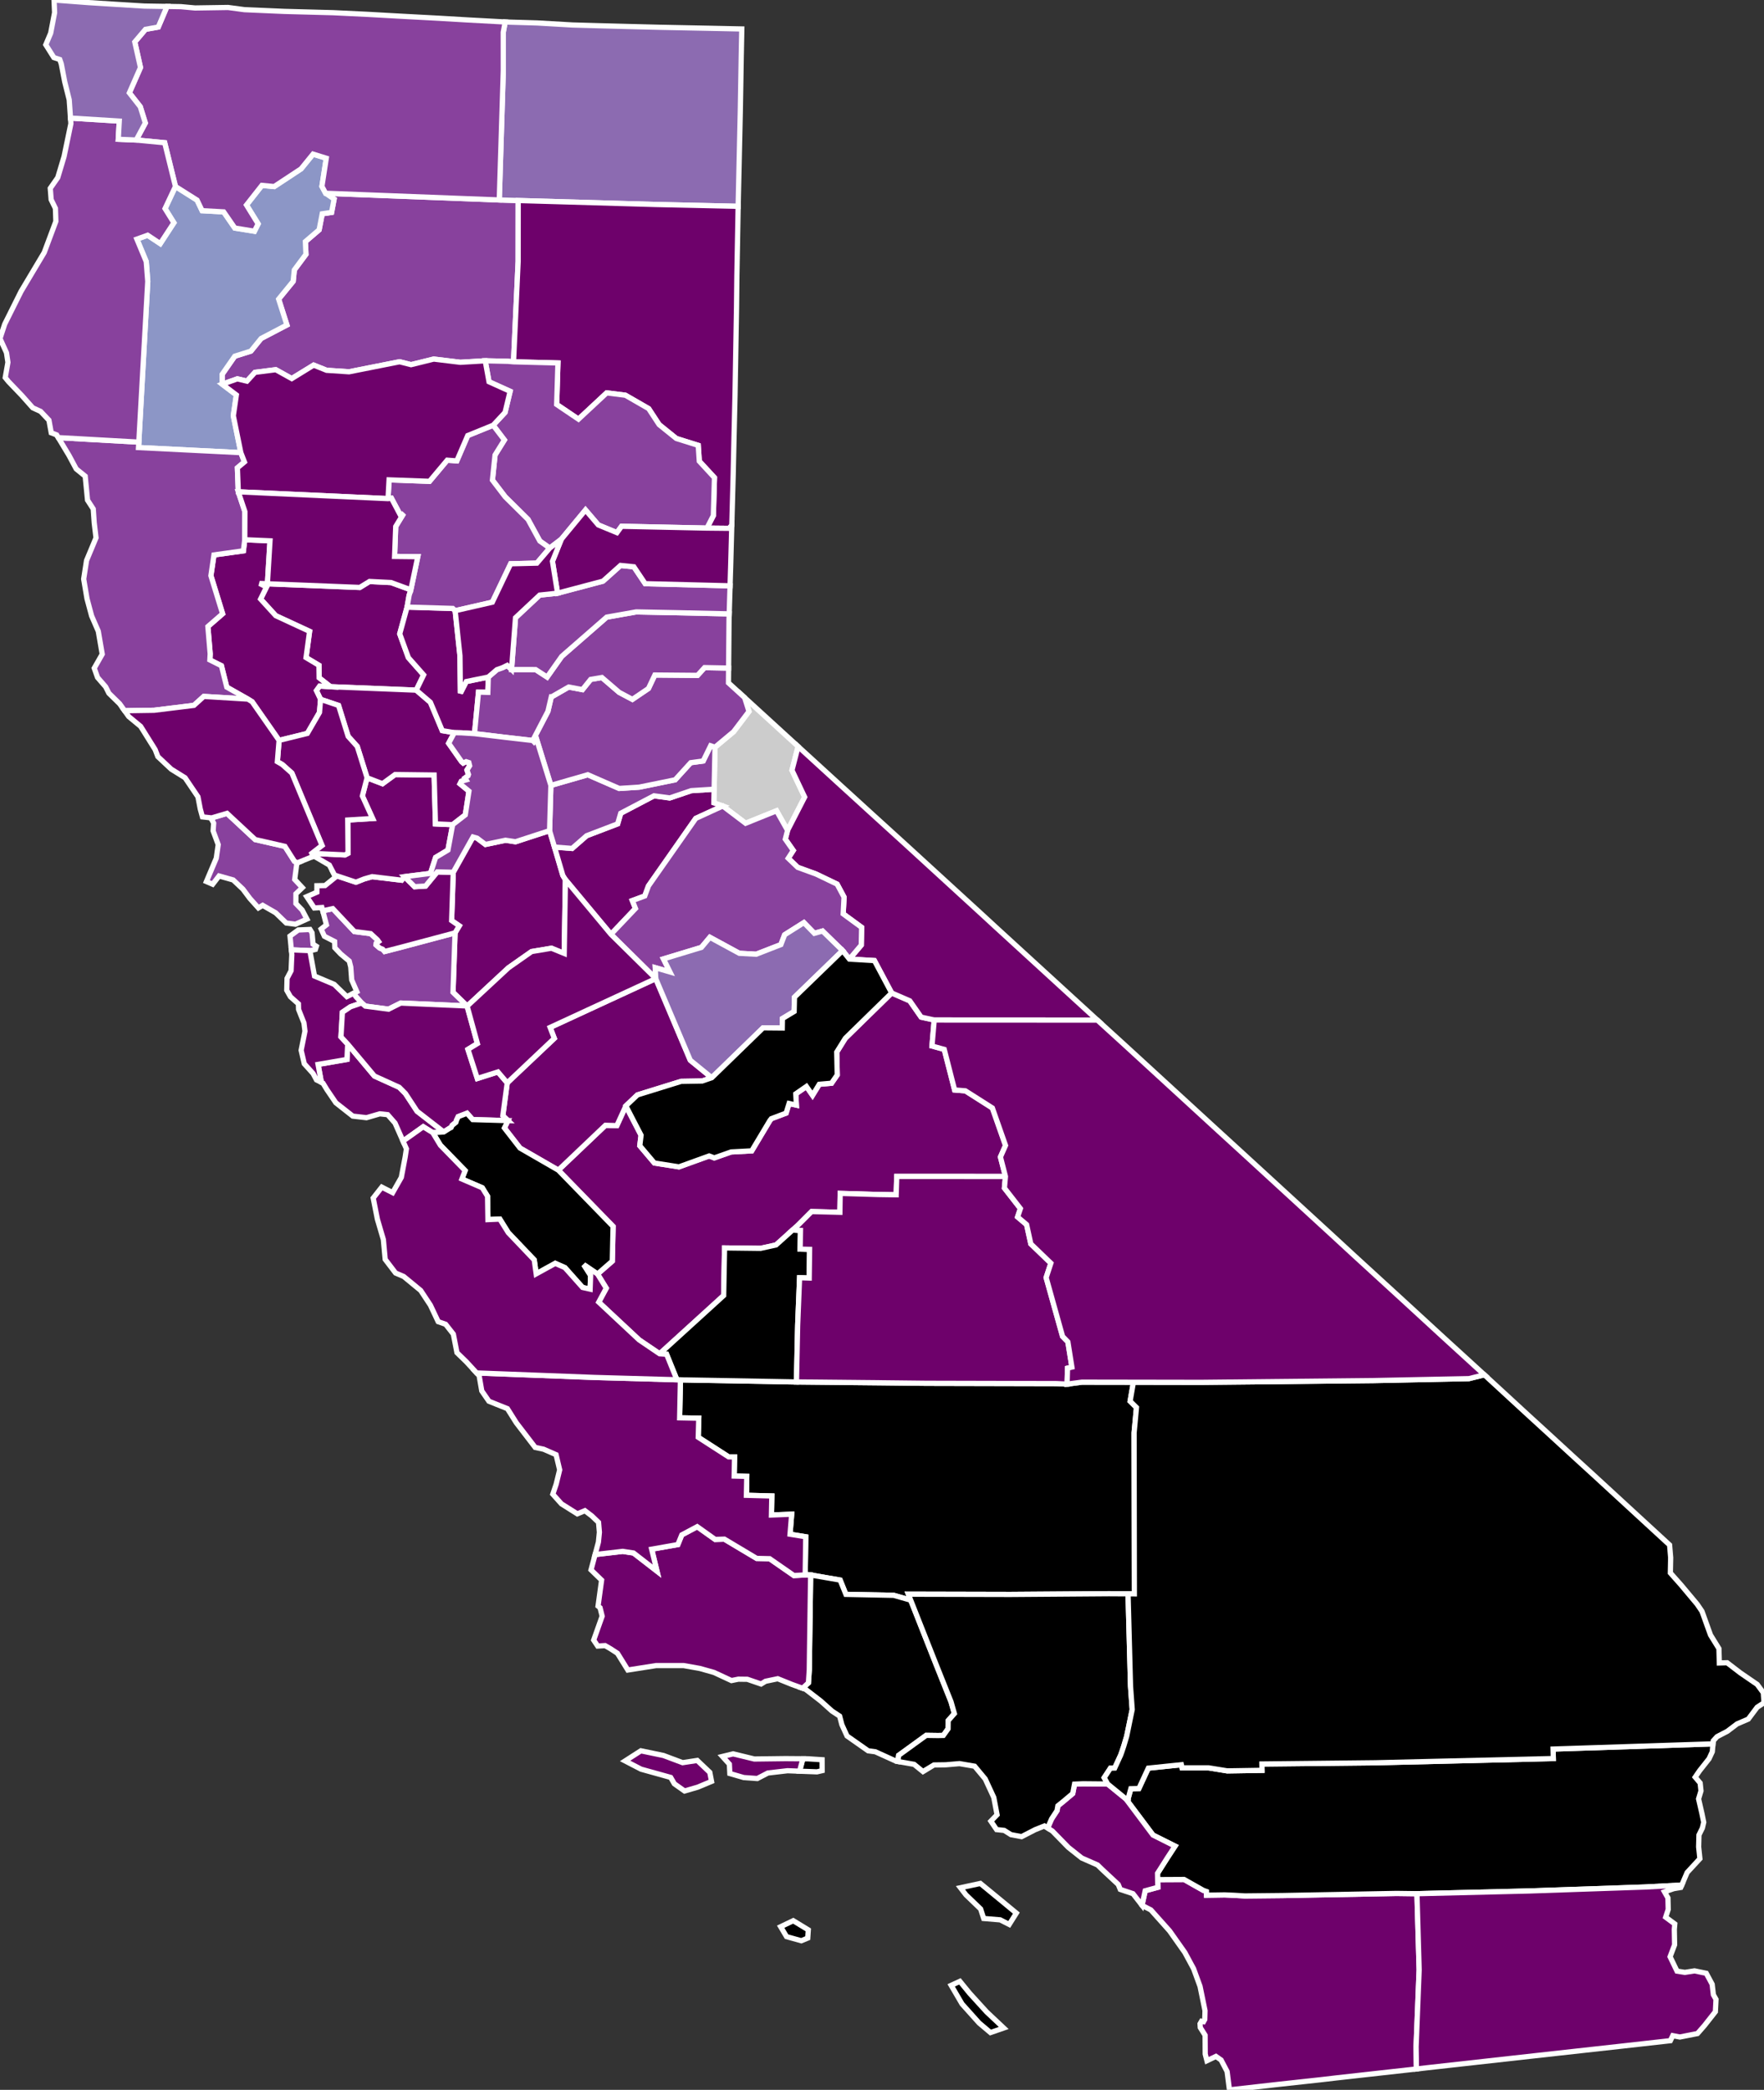 <?xml version="1.0" encoding="utf-8" ?>
<svg baseProfile="full" fill="#d0d0d0" height="400.0" stroke="#ffffff" stroke-width="1" version="1.1" width="337.629" xmlns="http://www.w3.org/2000/svg" xmlns:ev="http://www.w3.org/2001/xml-events" xmlns:xlink="http://www.w3.org/1999/xlink">
	<rect width="100%" height="100%" fill="#333333" stroke="none"/>
	<defs />
	<g id="counties"><path d="M 49.691,111.675 L 51.18,111.733 L 68.861,112.436 L 70.728,111.293 L 74.842,111.499 L 78.636,112.888 L 78.299,113.984 L 77.916,116.198 L 76.507,121.319 L 78.163,125.868 L 81.086,129.178 L 79.669,132.095 L 63.251,131.436 L 61.079,129.734 L 61.044,127.336 L 58.576,125.859 L 59.255,120.842 L 52.779,117.843 L 49.875,114.656 L 51.007,112.357 L 49.691,111.675 z" id="c06011" fill="#6e016b" />
		<path d="M 55.508,179.164 L 57.1,177.996 L 59.328,177.896 L 59.724,178.535 L 59.922,180.716 L 60.555,181.121 L 60.365,181.717 L 59.425,181.954 L 55.764,181.8 L 55.652,180.652 L 55.508,179.164 z" id="c06075" fill="#88419d" />
		<path d="M 60.877,203.728 L 66.409,202.775 L 66.546,199.841 L 71.665,205.951 L 76.407,208.102 L 77.602,209.301 L 79.823,212.685 L 84.934,216.651 L 82.836,216.79 L 81.007,215.655 L 77.135,218.407 L 75.611,214.958 L 74.197,213.347 L 72.694,213.184 L 70.143,213.927 L 68.808,213.772 L 67.523,213.622 L 64.283,211.074 L 62.577,208.563 L 61.816,207.315 L 61.509,207.16 L 60.877,203.728 z" id="c06087" fill="#6e016b" />
		<path d="M 86.749,166.955 L 90.534,160.204 L 91.315,160.424 L 92.915,161.628 L 96.751,160.822 L 98.672,161.108 L 105.19,158.986 L 106.133,162.133 L 107.728,167.556 L 108.221,168.358 L 107.989,182.487 L 105.549,181.49 L 101.75,182.126 L 97.312,185.238 L 89.423,192.561 L 86.705,189.929 L 86.99,181.598 L 87.097,178.544 L 87.9,177.204 L 86.44,176.196 L 86.749,166.955 z" id="c06077" fill="#6e016b" />
		<path d="M 61.461,177.816 L 62.479,177.014 L 61.776,174.328 L 63.697,173.911 L 67.834,178.302 L 70.95,178.698 L 72.246,179.897 L 72.467,180.212 L 72.024,180.531 L 71.978,180.85 L 72.675,181.453 L 73.245,181.688 L 73.615,182.115 L 76.529,181.367 L 86.43,178.727 L 87.097,178.544 L 86.99,181.598 L 86.705,189.929 L 89.423,192.561 L 89.4,192.544 L 76.71,191.983 L 74.366,193.156 L 69.921,192.567 L 69.221,191.966 L 68.086,190.717 L 67.715,190.094 L 68.297,189.804 L 67.315,187.556 L 67.135,185.095 L 66.853,183.98 L 66.846,183.952 L 65.224,182.603 L 64.082,181.401 L 64.045,180.203 L 62.087,179.199 L 61.461,177.816 z" id="c06001" fill="#88419d" />
		<path d="M 218.582,364.675 L 219.188,361.891 L 221.617,361.229 L 221.571,359.758 L 226.633,359.73 L 230.301,361.803 L 230.609,361.92 L 230.917,362.03 L 230.936,362.734 L 234.408,362.68 L 236.239,362.76 L 238.266,362.881 L 245.546,362.805 L 267.285,362.399 L 271.203,362.45 L 271.623,377.03 L 271.041,391.72 L 271.103,395.999 L 255.848,397.701 L 252.813,398.055 L 244.727,398.937 L 235.315,400.0 L 235.044,397.865 L 234.869,396.489 L 233.719,394.288 L 233.42,394.077 L 232.733,393.594 L 231.006,394.417 L 230.677,393.144 L 230.657,389.534 L 229.734,388.074 L 229.687,387.355 L 229.975,386.859 L 230.36,386.943 L 230.593,386.522 L 230.593,386.512 L 230.64,384.831 L 229.998,381.704 L 229.685,380.176 L 228.454,376.813 L 226.781,373.711 L 223.858,369.571 L 220.276,365.56 L 218.593,364.689 L 218.582,364.675 z" id="c06073" fill="#6e016b" />
		<path d="M 136.685,151.053 L 136.854,143.018 L 140.421,140.039 L 143.353,136.168 L 142.522,133.521 L 152.685,142.808 L 152.758,142.875 L 151.585,147.424 L 154.015,152.558 L 150.739,158.935 L 148.632,155.183 L 142.708,157.573 L 138.34,154.267 L 136.629,153.667 L 136.685,151.053 z" id="c06003" fill="#CCCCCC" />
		<path d="M 106.133,162.133 L 109.498,162.391 L 112.285,159.953 L 118.216,157.686 L 118.808,155.654 L 125.172,152.318 L 128.182,152.728 L 132.318,151.328 L 136.685,151.053 L 136.629,153.667 L 138.34,154.267 L 133.17,156.638 L 124.121,169.561 L 123.406,171.493 L 121.029,172.37 L 121.628,173.886 L 116.937,178.826 L 108.221,168.358 L 107.728,167.556 L 106.133,162.133 z" id="c06009" fill="#6e016b" />
		<path d="M 42.517,71.651 L 44.934,68.179 L 48.017,67.204 L 49.981,64.784 L 54.913,62.201 L 53.332,57.253 L 56.114,53.843 L 56.336,51.663 L 58.559,48.673 L 58.451,46.239 L 61.08,43.987 L 61.674,40.921 L 63.467,40.65 L 63.951,38.103 L 62.325,36.994 L 95.559,38.274 L 99.184,38.38 L 99.173,50.017 L 98.287,69.251 L 97.216,69.155 L 92.869,69.058 L 88.109,69.343 L 83.013,68.726 L 78.675,69.798 L 76.482,69.241 L 66.807,71.161 L 62.514,70.877 L 60.033,69.883 L 55.841,72.461 L 52.782,70.761 L 48.81,71.268 L 47.265,72.953 L 45.427,72.511 L 42.529,73.545 L 42.517,71.651 z" id="c06089" fill="#88419d" />
		<path d="M 58.708,171.618 L 60.648,170.766 L 60.659,169.526 L 61.519,169.508 L 62.216,169.494 L 64.225,167.865 L 64.028,167.486 L 68.129,168.85 L 69.716,168.224 L 71.228,167.791 L 76.872,168.467 L 77.418,167.792 L 79.36,169.716 L 81.456,169.586 L 83.689,166.882 L 86.749,166.955 L 86.44,176.196 L 87.9,177.204 L 87.097,178.544 L 86.43,178.727 L 76.529,181.367 L 73.615,182.115 L 73.245,181.688 L 72.675,181.453 L 71.978,180.85 L 72.024,180.531 L 72.467,180.212 L 72.246,179.897 L 70.95,178.698 L 67.834,178.302 L 63.697,173.911 L 61.776,174.328 L 61.611,173.698 L 60.149,173.785 L 58.708,171.618 z" id="c06013" fill="#6e016b" />
		<path d="M 96.324,6.175 L 96.695,4.206 L 96.943,4.219 L 102.836,4.394 L 109.581,4.783 L 114.436,4.92 L 120.306,5.074 L 126.283,5.224 L 136.276,5.423 L 141.98,5.544 L 141.877,10.559 L 141.694,21.291 L 141.282,39.493 L 125.429,39.139 L 99.184,38.38 L 95.559,38.274 L 96.332,13.455 L 96.324,6.175 z" id="c06049" fill="#8c6bb1" />
		<path d="M 59.681,163.329 L 66.03,163.628 L 66.618,163.319 L 66.556,156.952 L 71.316,156.66 L 69.358,152.349 L 70.258,148.866 L 73.213,150.001 L 75.621,148.246 L 83.091,148.339 L 83.347,157.694 L 86.639,157.84 L 85.737,162.7 L 83.376,164.116 L 82.392,167.168 L 77.418,167.792 L 76.872,168.467 L 71.228,167.791 L 69.716,168.224 L 68.129,168.85 L 64.028,167.486 L 63.039,165.578 L 60.093,163.854 L 59.959,163.909 L 59.681,163.329 z" id="c06095" fill="#6e016b" />
		<path d="M 215.836,344.579 L 216.443,342.362 L 217.981,342.324 L 219.788,338.421 L 226.113,337.766 L 226.245,338.366 L 231.302,338.359 L 234.907,338.944 L 235.479,338.935 L 241.545,338.839 L 241.526,337.626 L 263.273,337.392 L 297.305,336.584 L 297.261,334.768 L 327.866,333.771 L 327.732,335.285 L 327.112,336.622 L 325.296,338.918 L 324.458,340.142 L 325.407,341.267 L 325.566,342.773 L 325.105,344.306 L 325.743,347.081 L 326.09,348.786 L 325.836,349.881 L 325.18,351.211 L 325.12,353.496 L 325.358,355.749 L 322.918,358.392 L 321.889,360.8 L 314.873,361.172 L 292.71,361.93 L 271.203,362.45 L 267.285,362.399 L 245.546,362.805 L 238.266,362.881 L 236.239,362.76 L 234.408,362.68 L 230.936,362.734 L 230.917,362.03 L 230.609,361.92 L 230.301,361.803 L 226.633,359.73 L 221.571,359.758 L 221.549,358.555 L 223.352,355.713 L 224.9,353.342 L 220.687,351.233 L 215.769,344.674 L 215.836,344.579 z" id="c06065" fill="#000000" />
		<path d="M 39.506,168.726 L 41.397,164.254 L 41.764,161.659 L 40.791,159.031 L 40.892,157.551 L 40.387,156.586 L 43.449,155.674 L 48.842,160.693 L 54.532,161.991 L 56.358,164.853 L 56.911,165.145 L 56.818,165.183 L 56.407,168.329 L 57.87,169.894 L 56.641,171.066 L 56.633,172.934 L 57.831,174.174 L 58.743,175.909 L 56.552,176.895 L 54.784,176.665 L 52.759,174.707 L 50.276,173.281 L 49.455,173.775 L 47.825,171.96 L 46.497,170.183 L 44.631,168.424 L 41.927,167.659 L 40.705,169.244 L 39.506,168.726 z" id="c06041" fill="#88419d" />
		<path d="M 201.282,348.121 L 202.317,346.545 L 202.478,345.631 L 203.516,344.796 L 205.321,343.277 L 205.664,341.48 L 207.289,341.413 L 212.012,341.458 L 215.836,344.579 L 215.769,344.674 L 220.687,351.233 L 224.9,353.342 L 223.352,355.713 L 221.549,358.555 L 221.571,359.758 L 221.617,361.229 L 219.188,361.891 L 218.582,364.675 L 216.853,362.449 L 214.421,361.633 L 214.031,360.684 L 213.829,360.496 L 210.973,357.833 L 210.064,356.95 L 207.045,355.624 L 204.49,353.598 L 201.425,350.461 L 200.517,349.879 L 201.282,348.121 z" id="c06059" fill="#6e016b" />
		<path d="M 99.184,38.38 L 125.429,39.139 L 141.282,39.493 L 141.038,52.798 L 140.971,58.857 L 140.683,75.562 L 140.491,83.7 L 140.333,90.791 L 140.065,100.559 L 139.545,101.119 L 135.309,101.076 L 136.537,98.676 L 136.749,91.427 L 133.844,88.276 L 133.642,85.242 L 129.446,83.926 L 126.159,81.274 L 124.155,78.212 L 119.697,75.645 L 116.118,75.199 L 110.719,80.231 L 106.545,77.412 L 106.79,69.473 L 98.287,69.251 L 99.173,50.017 L 99.184,38.38 z" id="c06035" fill="#6e016b" />
		<path d="M 115.883,215.379 L 118.064,215.443 L 119.791,211.666 L 122.7,217.285 L 122.454,219.288 L 125.25,222.596 L 129.952,223.338 L 135.73,221.25 L 136.713,221.618 L 139.938,220.482 L 143.883,220.272 L 147.366,214.449 L 147.633,214.114 L 150.46,213.046 L 151.03,211.208 L 152.423,211.518 L 152.314,209.359 L 154.351,207.951 L 155.521,209.632 L 156.81,207.531 L 159.153,207.327 L 160.245,205.737 L 160.15,201.368 L 161.796,198.72 L 170.659,190.052 L 174.132,191.558 L 176.312,194.679 L 178.809,195.229 L 178.382,200.204 L 180.726,200.853 L 182.716,208.619 L 184.777,208.785 L 189.941,212.069 L 192.459,219.235 L 191.484,221.446 L 192.445,225.179 L 171.638,225.17 L 171.525,228.682 L 168.058,228.631 L 165.162,228.542 L 160.814,228.416 L 160.751,232.028 L 155.347,231.89 L 152.629,234.605 L 151.708,235.427 L 148.531,238.284 L 145.57,238.935 L 138.681,238.851 L 138.509,247.961 L 126.254,259.113 L 122.329,256.454 L 114.597,249.227 L 116.037,246.555 L 114.368,243.847 L 117.193,241.378 L 117.345,234.739 L 106.86,223.965 L 115.883,215.379 z" id="c06019" fill="#6e016b" />
		<path d="M 130.234,264.106 L 152.44,264.503 L 168.848,264.666 L 177.301,264.76 L 202.218,264.819 L 204.238,264.918 L 207.068,264.544 L 216.934,264.559 L 216.304,268.19 L 217.521,269.394 L 217.067,274.247 L 217.116,305.063 L 215.907,305.057 L 212.239,305.035 L 193.334,305.174 L 173.864,305.128 L 174.309,306.268 L 171.05,305.342 L 161.907,305.159 L 160.801,302.424 L 155.153,301.45 L 154.112,301.44 L 154.22,294.141 L 151.214,293.648 L 151.523,289.818 L 147.652,289.971 L 147.726,286.327 L 142.862,286.199 L 142.931,282.574 L 140.521,282.515 L 140.594,278.863 L 139.451,278.837 L 133.645,275.094 L 133.747,271.44 L 130.084,271.369 L 130.234,264.106 z" id="c06029" fill="#000000" />
		<path d="M 28.257,45.025 L 30.672,46.628 L 33.279,42.637 L 31.589,39.924 L 33.583,35.691 L 37.717,38.302 L 38.686,40.327 L 42.809,40.554 L 44.945,43.651 L 48.7,44.259 L 49.407,42.849 L 47.176,39.237 L 50.13,35.483 L 52.479,35.709 L 57.626,32.315 L 59.918,29.496 L 62.451,30.282 L 61.616,35.67 L 62.325,36.994 L 63.951,38.103 L 63.467,40.65 L 61.674,40.921 L 61.08,43.987 L 58.451,46.239 L 58.559,48.673 L 56.336,51.663 L 56.114,53.843 L 53.332,57.253 L 54.913,62.201 L 49.981,64.784 L 48.017,67.204 L 44.934,68.179 L 42.517,71.651 L 42.529,73.545 L 45.242,75.592 L 44.658,79.569 L 46.095,86.637 L 26.508,85.662 L 26.569,84.623 L 28.281,53.858 L 27.988,50.065 L 26.198,45.766 L 28.257,45.025 z" id="c06105" fill="#8c96c6" />
		<path d="M 153.615,323.131 L 154.731,322.099 L 154.895,319.614 L 154.95,315.579 L 155.153,301.45 L 160.801,302.424 L 161.907,305.159 L 171.05,305.342 L 174.309,306.268 L 179.111,318.422 L 182.033,325.735 L 182.667,327.976 L 181.477,329.332 L 181.459,330.891 L 180.556,332.156 L 179.536,332.178 L 177.275,332.146 L 174.927,333.849 L 171.994,335.974 L 171.856,337.145 L 171.502,337.083 L 167.537,335.285 L 166.163,335.1 L 162.121,332.264 L 161.136,330.109 L 160.705,328.459 L 160.484,328.313 L 159.238,327.493 L 157.101,325.578 L 154.195,323.337 L 153.615,323.131 z M 153.666,336.625 L 154.637,336.633 L 157.347,336.81 L 157.358,338.898 L 156.368,339.13 L 153.044,339.004 L 153.666,336.625 z M 149.42,368.771 L 151.826,367.618 L 154.708,369.374 L 154.602,370.945 L 153.367,371.457 L 150.545,370.668 L 149.42,368.771 z" id="c06111" fill="#000000" />
		<path d="M 271.041,391.72 L 271.623,377.03 L 271.203,362.45 L 292.71,361.93 L 314.873,361.172 L 321.889,360.8 L 321.694,361.257 L 320.352,361.485 L 318.581,362.094 L 319.244,363.254 L 319.295,365.464 L 318.81,366.948 L 320.555,368.241 L 320.464,369.295 L 320.517,372.236 L 319.654,374.516 L 320.983,377.272 L 322.479,377.51 L 324.33,377.219 L 326.364,377.641 L 326.581,377.686 L 327.706,379.783 L 327.94,381.788 L 328.445,382.675 L 328.323,385.037 L 326.212,387.715 L 324.897,389.219 L 323.266,389.539 L 321.517,389.881 L 320.166,389.62 L 319.708,390.584 L 309.861,391.685 L 293.588,393.487 L 273.193,395.76 L 271.103,395.999 L 271.041,391.72 z" id="c06025" fill="#6e016b" />
		<path d="M 105.437,150.325 L 112.499,148.285 L 118.515,150.908 L 122.352,150.659 L 129.222,149.255 L 132.204,145.978 L 134.587,145.654 L 136.013,142.74 L 136.854,143.018 L 136.685,151.053 L 132.318,151.328 L 128.182,152.728 L 125.172,152.318 L 118.808,155.654 L 118.216,157.686 L 112.285,159.953 L 109.498,162.391 L 106.133,162.133 L 105.19,158.986 L 105.437,150.325 z" id="c06005" fill="#88419d" />
		<path d="M 61.179,131.303 L 63.251,131.436 L 79.669,132.095 L 82.376,134.417 L 84.652,139.843 L 86.955,140.231 L 85.873,142.263 L 88.367,145.806 L 88.654,146.05 L 89.216,145.782 L 89.737,145.955 L 89.889,146.569 L 89.379,147.389 L 89.666,148.229 L 89.578,148.483 L 89.001,148.911 L 89.213,149.272 L 88.295,149.532 L 88.051,150.02 L 89.758,151.43 L 89.056,155.967 L 86.639,157.84 L 83.347,157.694 L 83.091,148.339 L 75.621,148.246 L 73.213,150.001 L 70.258,148.866 L 68.377,142.871 L 66.631,140.934 L 64.798,135.02 L 61.357,133.857 L 60.555,132.173 L 61.179,131.303 z" id="c06113" fill="#6e016b" />
		<path d="M 97.082,207.259 L 106.094,198.74 L 105.293,196.647 L 125.506,187.304 L 132.119,202.927 L 136.227,206.276 L 134.405,206.902 L 130.378,206.971 L 122.01,209.563 L 119.791,211.666 L 118.064,215.443 L 115.883,215.379 L 106.86,223.965 L 99.533,219.74 L 96.542,215.891 L 97.231,214.484 L 96.243,213.545 L 97.082,207.259 z" id="c06047" fill="#6e016b" />
		<path d="M 54.942,187.261 L 55.714,185.796 L 55.852,182.708 L 55.764,181.8 L 59.425,181.954 L 59.313,181.982 L 60.194,186.812 L 63.966,188.404 L 66.385,190.754 L 67.715,190.094 L 68.086,190.717 L 69.221,191.966 L 67.085,192.696 L 65.532,193.745 L 65.261,198.457 L 66.546,199.841 L 66.409,202.775 L 60.877,203.728 L 61.509,207.16 L 60.573,206.691 L 59.924,205.471 L 58.238,203.601 L 57.639,201.024 L 58.188,198.281 L 58.369,197.371 L 58.175,195.789 L 57.146,193.198 L 57.116,192.131 L 55.59,190.78 L 54.886,189.541 L 54.942,187.261 z" id="c06081" fill="#6e016b" />
		<path d="M 77.916,116.198 L 86.667,116.456 L 87.115,116.888 L 88.035,125.512 L 88.12,132.66 L 89.246,130.447 L 93.459,129.59 L 93.372,132.517 L 91.583,132.465 L 90.818,140.419 L 88.359,140.262 L 86.955,140.231 L 84.652,139.843 L 82.376,134.417 L 79.669,132.095 L 81.086,129.178 L 78.163,125.868 L 76.507,121.319 L 77.916,116.198 z" id="c06101" fill="#6e016b" />
		<path d="M 101.97,141.731 L 104.87,136.155 L 105.525,133.352 L 105.623,133.349 L 108.844,131.499 L 111.479,131.996 L 113.051,130.044 L 115.205,129.677 L 118.512,132.516 L 121.04,133.861 L 124.113,131.779 L 125.337,129.196 L 133.505,129.265 L 134.852,127.781 L 139.455,127.868 L 139.43,130.699 L 142.522,133.521 L 143.353,136.168 L 140.421,140.039 L 136.854,143.018 L 136.013,142.74 L 134.587,145.654 L 132.204,145.978 L 129.222,149.255 L 122.352,150.659 L 118.515,150.908 L 112.499,148.285 L 105.437,150.325 L 102.713,141.507 L 102.236,142.013 L 101.97,141.731 z" id="c06017" fill="#88419d" />
		<path d="M 65.532,193.745 L 67.085,192.696 L 69.221,191.966 L 69.921,192.567 L 74.366,193.156 L 76.71,191.983 L 89.4,192.544 L 91.375,199.737 L 89.565,200.851 L 91.358,206.42 L 95.303,205.166 L 97.082,207.259 L 96.243,213.545 L 97.231,214.484 L 90.465,214.289 L 89.38,213.075 L 87.705,213.722 L 87.392,214.372 L 87.255,214.819 L 86.545,215.386 L 86.345,215.802 L 86.074,215.933 L 84.934,216.651 L 79.823,212.685 L 77.602,209.301 L 76.407,208.102 L 71.665,205.951 L 66.546,199.841 L 65.261,198.457 L 65.532,193.745 z" id="c06085" fill="#6e016b" />
		<path d="M 92.869,69.058 L 97.216,69.155 L 98.287,69.251 L 106.79,69.473 L 106.545,77.412 L 110.719,80.231 L 116.118,75.199 L 119.697,75.645 L 124.155,78.212 L 126.159,81.274 L 129.446,83.926 L 133.642,85.242 L 133.844,88.276 L 136.749,91.427 L 136.537,98.676 L 135.309,101.076 L 118.968,100.729 L 118.08,101.949 L 114.517,100.476 L 112.068,97.609 L 107.438,103.208 L 105.217,104.902 L 103.321,103.553 L 101.059,99.412 L 96.691,95.091 L 94.252,91.893 L 94.752,87.087 L 96.54,84.211 L 94.388,81.386 L 96.666,78.943 L 97.638,74.899 L 93.601,73.071 L 92.869,69.058 z" id="c06063" fill="#88419d" />
		<path d="M 91.583,132.465 L 93.372,132.517 L 93.459,129.59 L 95.106,128.174 L 96.209,127.782 L 97.073,127.355 L 97.908,128.147 L 102.512,128.156 L 104.718,129.59 L 107.518,125.626 L 116.121,118.119 L 121.764,117.119 L 129.285,117.267 L 138.539,117.472 L 139.571,117.487 L 139.538,118.538 L 139.492,123.776 L 139.472,125.983 L 139.455,127.868 L 134.852,127.781 L 133.505,129.265 L 125.337,129.196 L 124.113,131.779 L 121.04,133.861 L 118.512,132.516 L 115.205,129.677 L 113.051,130.044 L 111.479,131.996 L 108.844,131.499 L 105.623,133.349 L 105.525,133.352 L 104.87,136.155 L 101.97,141.731 L 96.528,141.104 L 94.159,140.817 L 90.818,140.419 L 91.583,132.465 z" id="c06061" fill="#88419d" />
		<path d="M 82.836,216.79 L 84.934,216.651 L 86.074,215.933 L 86.345,215.802 L 86.545,215.386 L 87.255,214.819 L 87.392,214.372 L 87.705,213.722 L 89.38,213.075 L 90.465,214.289 L 97.231,214.484 L 96.542,215.891 L 99.533,219.74 L 106.86,223.965 L 117.345,234.739 L 117.193,241.378 L 114.368,243.847 L 111.732,242.059 L 113.044,244.115 L 112.948,246.738 L 111.506,246.419 L 108.124,242.624 L 106.28,241.805 L 102.625,243.814 L 102.253,241.146 L 97.282,235.928 L 95.664,233.332 L 93.388,233.432 L 93.315,228.967 L 92.305,227.339 L 88.408,225.661 L 89.024,224.048 L 84.297,219.2 L 82.836,216.79 z" id="c06069" fill="#000000" />
		<path d="M 39.787,119.922 L 42.606,117.47 L 40.367,110.186 L 40.954,106.212 L 46.586,105.427 L 46.849,103.305 L 51.678,103.513 L 51.18,111.733 L 49.691,111.675 L 51.007,112.357 L 49.875,114.656 L 52.779,117.843 L 59.255,120.842 L 58.576,125.859 L 61.044,127.336 L 61.079,129.734 L 63.251,131.436 L 61.179,131.303 L 60.555,132.173 L 61.357,133.857 L 61.151,136.361 L 58.822,140.379 L 53.417,141.707 L 48.257,134.313 L 47.446,133.807 L 43.406,131.521 L 42.378,127.42 L 40.168,126.315 L 40.229,125.162 L 39.787,119.922 z" id="c06033" fill="#6e016b" />
		<path d="M 11.156,83.761 L 26.569,84.623 L 26.508,85.662 L 46.095,86.637 L 46.787,88.416 L 45.435,89.547 L 45.609,94.135 L 46.874,97.926 L 46.849,103.305 L 46.586,105.427 L 40.954,106.212 L 40.367,110.186 L 42.606,117.47 L 39.787,119.922 L 40.229,125.162 L 40.168,126.315 L 42.378,127.42 L 43.406,131.521 L 47.446,133.807 L 39.007,133.295 L 37.117,135.006 L 29.492,135.945 L 23.846,136.031 L 22.905,134.705 L 20.842,132.684 L 20.219,131.452 L 18.666,129.665 L 18.039,127.886 L 19.565,125.205 L 18.813,120.818 L 17.537,117.892 L 16.652,114.595 L 16.015,110.821 L 16.566,107.272 L 18.377,102.936 L 18.031,100.046 L 17.848,97.417 L 16.755,95.726 L 16.306,91.144 L 14.585,89.748 L 13.213,87.185 L 11.156,83.761 z" id="c06045" fill="#88419d" />
		<path d="M 53.417,141.707 L 58.822,140.379 L 61.151,136.361 L 61.357,133.857 L 64.798,135.02 L 66.631,140.934 L 68.377,142.871 L 70.258,148.866 L 69.358,152.349 L 71.316,156.66 L 66.556,156.952 L 66.618,163.319 L 66.03,163.628 L 59.681,163.329 L 61.63,161.816 L 55.864,147.971 L 54.014,146.322 L 53.084,145.784 L 53.417,141.707 z" id="c06055" fill="#6e016b" />
		<path d="M 74.467,91.848 L 82.207,92.126 L 85.6,88.08 L 87.433,88.218 L 89.523,83.364 L 94.388,81.386 L 96.54,84.211 L 94.752,87.087 L 94.252,91.893 L 96.691,95.091 L 101.059,99.412 L 103.321,103.553 L 105.217,104.902 L 102.762,107.782 L 97.741,107.907 L 94.231,115.261 L 87.115,116.888 L 86.667,116.456 L 77.916,116.198 L 78.299,113.984 L 78.636,112.888 L 79.964,106.55 L 75.521,106.501 L 75.739,100.767 L 77.273,98.257 L 76.676,98.677 L 74.918,95.36 L 74.271,95.438 L 74.467,91.848 z" id="c06007" fill="#88419d" />
		<path d="M 42.529,73.545 L 45.427,72.511 L 47.265,72.953 L 48.81,71.268 L 52.782,70.761 L 55.841,72.461 L 60.033,69.883 L 62.514,70.877 L 66.807,71.161 L 76.482,69.241 L 78.675,69.798 L 83.013,68.726 L 88.109,69.343 L 92.869,69.058 L 93.601,73.071 L 97.638,74.899 L 96.666,78.943 L 94.388,81.386 L 89.523,83.364 L 87.433,88.218 L 85.6,88.08 L 82.207,92.126 L 74.467,91.848 L 74.271,95.438 L 45.609,94.135 L 45.435,89.547 L 46.787,88.416 L 46.095,86.637 L 44.658,79.569 L 45.242,75.592 L 42.529,73.545 z" id="c06103" fill="#6e016b" />
		<path d="M 150.739,158.935 L 154.015,152.558 L 151.585,147.424 L 152.758,142.875 L 161.038,150.445 L 162.638,151.9 L 166.591,155.51 L 173.334,161.639 L 187.998,175.064 L 190.394,177.273 L 203.776,189.523 L 210.032,195.245 L 178.809,195.229 L 176.312,194.679 L 174.132,191.558 L 170.659,190.052 L 167.361,183.855 L 162.574,183.572 L 164.844,180.89 L 164.917,177.499 L 161.385,174.916 L 161.551,171.71 L 160.223,169.227 L 156.186,167.289 L 152.686,166.013 L 150.867,164.268 L 151.827,162.78 L 150.308,160.611 L 150.739,158.935 z" id="c06051" fill="#6e016b" />
		<path d="M 98.666,118.239 L 103.297,113.9 L 106.721,113.533 L 115.407,111.233 L 118.767,108.226 L 121.322,108.484 L 123.491,111.717 L 139.735,112.126 L 139.571,117.487 L 138.539,117.472 L 129.285,117.267 L 121.764,117.119 L 116.121,118.119 L 107.518,125.626 L 104.718,129.59 L 102.512,128.156 L 97.908,128.147 L 98.666,118.239 z" id="c06057" fill="#88419d" />
		<path d="M 126.254,259.113 L 138.509,247.961 L 138.681,238.851 L 145.57,238.935 L 148.531,238.284 L 151.708,235.427 L 153.214,235.504 L 153.143,239.082 L 154.953,239.13 L 154.882,244.613 L 153.04,244.551 L 152.672,253.651 L 152.44,264.503 L 130.234,264.106 L 129.563,264.088 L 127.582,259.197 L 126.254,259.113 z" id="c06031" fill="#000000" />
		<path d="M 138.271,336.185 L 140.317,335.686 L 144.374,336.672 L 150.349,336.598 L 153.666,336.625 L 153.044,339.004 L 150.736,338.915 L 146.98,339.35 L 144.941,340.409 L 142.357,340.224 L 139.692,339.451 L 139.602,337.657 L 138.271,336.185 z M 122.665,335.1 L 126.993,336.001 L 130.651,337.372 L 133.453,336.946 L 135.856,339.229 L 136.19,340.958 L 133.536,342.065 L 131.022,342.796 L 129.069,341.413 L 128.368,340.197 L 122.701,338.619 L 119.649,337.038 L 122.665,335.1 z M 113.904,297.541 L 119.189,296.928 L 121.259,297.245 L 125.749,300.724 L 124.727,296.515 L 129.743,295.628 L 130.493,293.778 L 133.447,292.204 L 136.88,294.646 L 138.647,294.588 L 144.83,298.279 L 147.311,298.334 L 151.954,301.557 L 154.112,301.44 L 155.153,301.45 L 154.95,315.579 L 154.895,319.614 L 154.731,322.099 L 153.615,323.131 L 151.594,322.408 L 148.86,321.306 L 146.518,321.795 L 145.669,322.317 L 143.04,321.415 L 141.323,321.393 L 140.003,321.659 L 136.659,320.106 L 133.965,319.345 L 130.863,318.792 L 125.569,318.791 L 120.167,319.641 L 118.182,316.44 L 116.874,315.583 L 115.817,314.968 L 114.396,315.053 L 113.629,313.91 L 115.252,309.338 L 114.852,307.723 L 114.467,307.407 L 115.146,302.434 L 113.124,300.472 L 113.904,297.541 z" id="c06083" fill="#6e016b" />
		<path d="M 121.628,173.886 L 121.029,172.37 L 123.406,171.493 L 124.121,169.561 L 133.17,156.638 L 138.34,154.267 L 142.708,157.573 L 148.632,155.183 L 150.739,158.935 L 150.308,160.611 L 151.827,162.78 L 150.867,164.268 L 152.686,166.013 L 156.186,167.289 L 160.223,169.227 L 161.551,171.71 L 161.385,174.916 L 164.917,177.499 L 164.844,180.89 L 162.574,183.572 L 161.273,181.942 L 157.435,178.196 L 155.861,178.636 L 153.865,176.587 L 150.182,178.914 L 149.458,180.8 L 144.728,182.641 L 141.506,182.461 L 135.869,179.399 L 134.252,181.331 L 126.991,183.533 L 128.228,186.033 L 125.414,185.212 L 125.508,187.289 L 116.937,178.826 L 121.628,173.886 z" id="c06109" fill="#88419d" />
		<path d="M 183.832,361.31 L 187.637,360.488 L 191.609,363.753 L 194.531,366.164 L 193.165,368.336 L 191.44,367.458 L 188.282,367.196 L 187.689,365.372 L 184.887,362.679 L 183.832,361.31 z M 183.724,379.224 L 185.6,381.52 L 188.851,385.089 L 192.109,388.154 L 189.575,389.032 L 187.399,387.194 L 184.137,383.559 L 182.055,379.996 L 183.724,379.224 z M 171.994,335.974 L 174.927,333.849 L 177.275,332.146 L 179.536,332.178 L 180.556,332.156 L 181.459,330.891 L 181.477,329.332 L 182.667,327.976 L 182.033,325.735 L 179.111,318.422 L 174.309,306.268 L 173.864,305.128 L 193.334,305.174 L 212.239,305.035 L 215.907,305.057 L 216.381,322.721 L 216.702,327.208 L 215.648,332.323 L 215.097,334.172 L 214.729,335.277 L 214.496,335.922 L 213.353,338.404 L 212.543,338.424 L 211.343,340.249 L 212.012,341.458 L 207.289,341.413 L 205.664,341.48 L 205.321,343.277 L 203.516,344.796 L 202.478,345.631 L 202.317,346.545 L 201.282,348.121 L 200.517,349.879 L 199.906,349.487 L 198.136,350.195 L 196.46,351.056 L 195.53,351.534 L 193.499,351.151 L 192.942,350.802 L 192.201,350.337 L 190.747,350.182 L 189.65,348.566 L 190.838,347.341 L 190.213,344.032 L 188.57,340.486 L 186.544,338.051 L 183.64,337.555 L 181.018,337.779 L 178.75,337.811 L 176.659,339.077 L 174.957,337.693 L 171.856,337.145 L 171.994,335.974 z" id="c06037" fill="#000000" />
		<path d="M 77.418,167.792 L 82.392,167.168 L 83.376,164.116 L 85.737,162.7 L 86.639,157.84 L 89.056,155.967 L 89.758,151.43 L 88.051,150.02 L 88.295,149.532 L 89.213,149.272 L 89.001,148.911 L 89.578,148.483 L 89.666,148.229 L 89.379,147.389 L 89.889,146.569 L 89.737,145.955 L 89.216,145.782 L 88.654,146.05 L 88.367,145.806 L 85.873,142.263 L 86.955,140.231 L 88.359,140.262 L 90.818,140.419 L 94.159,140.817 L 96.528,141.104 L 101.97,141.731 L 102.236,142.013 L 102.713,141.507 L 105.437,150.325 L 105.19,158.986 L 98.672,161.108 L 96.751,160.822 L 92.915,161.628 L 91.315,160.424 L 90.534,160.204 L 86.749,166.955 L 83.689,166.882 L 81.456,169.586 L 79.36,169.716 L 77.418,167.792 z" id="c06067" fill="#88419d" />
		<path d="M 91.226,262.782 L 113.726,263.639 L 129.563,264.088 L 130.234,264.106 L 130.084,271.369 L 133.747,271.44 L 133.645,275.094 L 139.451,278.837 L 140.594,278.863 L 140.521,282.515 L 142.931,282.574 L 142.862,286.199 L 147.726,286.327 L 147.652,289.971 L 151.523,289.818 L 151.214,293.648 L 154.22,294.141 L 154.112,301.44 L 151.954,301.557 L 147.311,298.334 L 144.83,298.279 L 138.647,294.588 L 136.88,294.646 L 133.447,292.204 L 130.493,293.778 L 129.743,295.628 L 124.727,296.515 L 125.749,300.724 L 121.259,297.245 L 119.189,296.928 L 113.904,297.541 L 114.539,295.151 L 114.725,293.274 L 114.562,291.381 L 113.254,290.131 L 111.946,289.143 L 110.5,289.749 L 107.462,287.837 L 105.806,285.984 L 106.448,284.078 L 107.12,281.33 L 106.433,278.425 L 104.045,277.377 L 102.44,277.04 L 98.816,272.315 L 97.119,269.615 L 93.581,268.2 L 92.211,266.218 L 91.704,263.3 L 91.226,262.782 z" id="c06079" fill="#6e016b" />
		<path d="M 125.414,185.212 L 128.228,186.033 L 126.991,183.533 L 134.252,181.331 L 135.869,179.399 L 141.506,182.461 L 144.728,182.641 L 149.458,180.8 L 150.182,178.914 L 153.865,176.587 L 155.861,178.636 L 157.435,178.196 L 161.273,181.942 L 152.061,190.867 L 151.997,193.598 L 149.755,194.949 L 149.725,196.759 L 146.054,196.727 L 136.227,206.276 L 132.119,202.927 L 125.506,187.304 L 125.508,187.289 L 125.414,185.212 z" id="c06043" fill="#8c6bb1" />
		<path d="M 26.889,12.921 L 25.796,8.029 L 27.846,5.616 L 30.298,5.174 L 31.968,1.233 L 34.607,1.274 L 37.325,1.526 L 40.979,1.472 L 43.644,1.43 L 46.777,1.85 L 54.438,2.182 L 63.786,2.431 L 70.39,2.749 L 70.397,2.749 L 76.255,3.078 L 84.227,3.506 L 89.578,3.821 L 96.695,4.206 L 96.324,6.175 L 96.332,13.455 L 95.559,38.274 L 62.325,36.994 L 61.616,35.67 L 62.451,30.282 L 59.918,29.496 L 57.626,32.315 L 52.479,35.709 L 50.13,35.483 L 47.176,39.237 L 49.407,42.849 L 48.7,44.259 L 44.945,43.651 L 42.809,40.554 L 38.686,40.327 L 37.717,38.302 L 33.583,35.691 L 31.522,27.321 L 26.07,26.802 L 27.817,23.543 L 26.849,20.431 L 24.758,17.77 L 26.889,12.921 z" id="c06093" fill="#88419d" />
		<path d="M 122.01,209.563 L 130.378,206.971 L 134.405,206.902 L 136.227,206.276 L 146.054,196.727 L 149.725,196.759 L 149.755,194.949 L 151.997,193.598 L 152.061,190.867 L 161.273,181.942 L 162.574,183.572 L 167.361,183.855 L 170.659,190.052 L 161.796,198.72 L 160.15,201.368 L 160.245,205.737 L 159.153,207.327 L 156.81,207.531 L 155.521,209.632 L 154.351,207.951 L 152.314,209.359 L 152.423,211.518 L 151.03,211.208 L 150.46,213.046 L 147.633,214.114 L 147.366,214.449 L 143.883,220.272 L 139.938,220.482 L 136.713,221.618 L 135.73,221.25 L 129.952,223.338 L 125.25,222.596 L 122.454,219.288 L 122.7,217.285 L 119.791,211.666 L 122.01,209.563 z" id="c06039" fill="#000000" />
		<path d="M 152.629,234.605 L 155.347,231.89 L 160.751,232.028 L 160.814,228.416 L 165.162,228.542 L 168.058,228.631 L 171.525,228.682 L 171.638,225.17 L 192.445,225.179 L 192.245,227.387 L 195.305,231.318 L 194.767,232.929 L 196.491,234.384 L 197.295,238.069 L 201.137,241.77 L 200.232,244.532 L 203.376,255.785 L 204.39,256.834 L 205.161,261.662 L 204.325,261.863 L 204.238,264.918 L 202.218,264.819 L 177.301,264.76 L 168.848,264.666 L 152.44,264.503 L 152.672,253.651 L 153.04,244.551 L 154.882,244.613 L 154.953,239.13 L 153.143,239.082 L 153.214,235.504 L 151.708,235.427 L 152.629,234.605 z" id="c06107" fill="#6e016b" />
		<path d="M 23.846,136.031 L 29.492,135.945 L 37.117,135.006 L 39.007,133.295 L 47.446,133.807 L 48.257,134.313 L 53.417,141.707 L 53.084,145.784 L 54.014,146.322 L 55.864,147.971 L 61.63,161.816 L 59.681,163.329 L 59.959,163.909 L 56.911,165.145 L 56.358,164.853 L 54.532,161.991 L 48.842,160.693 L 43.449,155.674 L 40.387,156.586 L 40.358,156.53 L 38.744,156.35 L 38.33,154.836 L 37.885,152.507 L 35.419,148.86 L 32.771,147.217 L 30.208,144.809 L 29.699,143.478 L 26.923,139.034 L 24.639,137.147 L 23.846,136.031 z" id="c06097" fill="#6e016b" />
		<path d="M 71.43,229.308 L 73.074,227.217 L 75.155,228.272 L 76.813,225.351 L 77.552,221.44 L 77.788,219.883 L 77.135,218.407 L 81.007,215.655 L 82.836,216.79 L 84.297,219.2 L 89.024,224.048 L 88.408,225.661 L 92.305,227.339 L 93.315,228.967 L 93.388,233.432 L 95.664,233.332 L 97.282,235.928 L 102.253,241.146 L 102.625,243.814 L 106.28,241.805 L 108.124,242.624 L 111.506,246.419 L 112.948,246.738 L 113.044,244.115 L 111.732,242.059 L 114.368,243.847 L 116.037,246.555 L 114.597,249.227 L 122.329,256.454 L 126.254,259.113 L 127.582,259.197 L 129.563,264.088 L 113.726,263.639 L 91.226,262.782 L 89.274,260.661 L 87.458,258.894 L 86.771,255.347 L 85.293,253.465 L 83.868,252.966 L 82.38,249.814 L 80.521,246.996 L 77.26,244.314 L 75.715,243.654 L 73.725,241.043 L 73.377,237.253 L 72.238,233.381 L 71.43,229.308 z" id="c06053" fill="#6e016b" />
		<path d="M 0.897,62.048 L 4.029,55.768 L 8.462,48.336 L 10.689,42.368 L 10.609,39.881 L 9.789,38.21 L 9.622,36.04 L 11.056,33.987 L 12.264,29.952 L 13.568,23.66 L 13.493,22.6 L 22.829,23.174 L 22.638,26.661 L 26.07,26.802 L 31.522,27.321 L 33.583,35.691 L 31.589,39.924 L 33.279,42.637 L 30.672,46.628 L 28.257,45.025 L 26.198,45.766 L 27.988,50.065 L 28.281,53.858 L 26.569,84.623 L 11.156,83.761 L 10.844,83.24 L 9.806,82.843 L 9.368,80.427 L 7.772,78.743 L 6.275,78.058 L 4.158,75.678 L 1.608,73.019 L 1.003,72.27 L 1.518,69.353 L 1.242,67.518 L 0.0,64.792 L 0.897,62.048 z" id="c06023" fill="#88419d" />
		<path d="M 211.343,340.249 L 212.543,338.424 L 213.353,338.404 L 214.496,335.922 L 214.729,335.277 L 215.097,334.172 L 215.648,332.323 L 216.702,327.208 L 216.381,322.721 L 215.907,305.057 L 217.116,305.063 L 217.067,274.247 L 217.521,269.394 L 216.304,268.19 L 216.934,264.559 L 229.865,264.581 L 262.827,264.243 L 281.15,263.87 L 284.108,263.137 L 284.12,263.148 L 292.553,270.91 L 296.06,274.117 L 301.071,278.72 L 305.135,282.432 L 313.541,290.168 L 319.557,295.7 L 319.766,298.137 L 319.705,301.055 L 321.769,303.379 L 324.827,307.033 L 325.757,308.398 L 327.39,312.933 L 329.002,315.543 L 329.08,318.289 L 330.575,318.249 L 333.094,320.181 L 336.33,322.401 L 337.491,323.981 L 337.499,324.096 L 337.629,325.903 L 336.317,326.767 L 334.618,329.035 L 332.473,329.955 L 330.616,331.364 L 328.651,332.388 L 327.917,333.193 L 327.866,333.771 L 297.261,334.768 L 297.305,336.584 L 263.273,337.392 L 241.526,337.626 L 241.545,338.839 L 235.479,338.935 L 234.907,338.944 L 231.302,338.359 L 226.245,338.366 L 226.113,337.766 L 219.788,338.421 L 217.981,342.324 L 216.443,342.362 L 215.836,344.579 L 212.012,341.458 L 211.343,340.249 z" id="c06071" fill="#000000" />
		<path d="M 105.737,107.431 L 107.438,103.208 L 112.068,97.609 L 114.517,100.476 L 118.08,101.949 L 118.968,100.729 L 135.309,101.076 L 139.545,101.119 L 140.065,100.559 L 139.854,108.215 L 139.735,112.126 L 123.491,111.717 L 121.322,108.484 L 118.767,108.226 L 115.407,111.233 L 106.721,113.533 L 105.737,107.431 z" id="c06091" fill="#6e016b" />
		<path d="M 87.115,116.888 L 94.231,115.261 L 97.741,107.907 L 102.762,107.782 L 105.217,104.902 L 107.438,103.208 L 105.737,107.431 L 106.721,113.533 L 103.297,113.9 L 98.666,118.239 L 97.908,128.147 L 97.073,127.355 L 96.209,127.782 L 95.106,128.174 L 93.459,129.59 L 89.246,130.447 L 88.12,132.66 L 88.035,125.512 L 87.115,116.888 z" id="c06115" fill="#6e016b" />
		<path d="M 9.699,6.346 L 10.45,2.422 L 10.343,0.0 L 16.906,0.496 L 22.499,0.848 L 27.652,1.163 L 31.968,1.233 L 30.298,5.174 L 27.846,5.616 L 25.796,8.029 L 26.889,12.921 L 24.758,17.77 L 26.849,20.431 L 27.817,23.543 L 26.07,26.802 L 22.638,26.661 L 22.829,23.174 L 13.493,22.6 L 13.247,19.102 L 12.384,15.646 L 11.729,12.23 L 11.442,11.393 L 10.308,11.018 L 8.763,8.561 L 9.699,6.346 z" id="c06015" fill="#8c6bb1" />
		<path d="M 89.423,192.561 L 97.312,185.238 L 101.75,182.126 L 105.549,181.49 L 107.989,182.487 L 108.221,168.358 L 116.937,178.826 L 125.508,187.289 L 125.506,187.304 L 105.293,196.647 L 106.094,198.74 L 97.082,207.259 L 95.303,205.166 L 91.358,206.42 L 89.565,200.851 L 91.375,199.737 L 89.4,192.544 L 89.423,192.561 z" id="c06099" fill="#6e016b" />
		<path d="M 45.609,94.135 L 74.271,95.438 L 74.918,95.36 L 76.676,98.677 L 77.273,98.257 L 75.739,100.767 L 75.521,106.501 L 79.964,106.55 L 78.636,112.888 L 74.842,111.499 L 70.728,111.293 L 68.861,112.436 L 51.18,111.733 L 51.678,103.513 L 46.849,103.305 L 46.874,97.926 L 45.609,94.135 z" id="c06021" fill="#6e016b" />
		<path d="M 178.809,195.229 L 210.032,195.245 L 215.117,199.873 L 229.686,213.236 L 232.337,215.67 L 237.897,220.755 L 255.27,236.695 L 259.101,240.232 L 268.758,249.073 L 275.654,255.413 L 277.269,256.892 L 284.108,263.137 L 281.15,263.87 L 262.827,264.243 L 229.865,264.581 L 216.934,264.559 L 207.068,264.544 L 204.238,264.918 L 204.325,261.863 L 205.161,261.662 L 204.39,256.834 L 203.376,255.785 L 200.232,244.532 L 201.137,241.77 L 197.295,238.069 L 196.491,234.384 L 194.767,232.929 L 195.305,231.318 L 192.245,227.387 L 192.445,225.179 L 191.484,221.446 L 192.459,219.235 L 189.941,212.069 L 184.777,208.785 L 182.716,208.619 L 180.726,200.853 L 178.382,200.204 L 178.809,195.229 z" id="c06027" fill="#6e016b" />
	</g>
</svg>